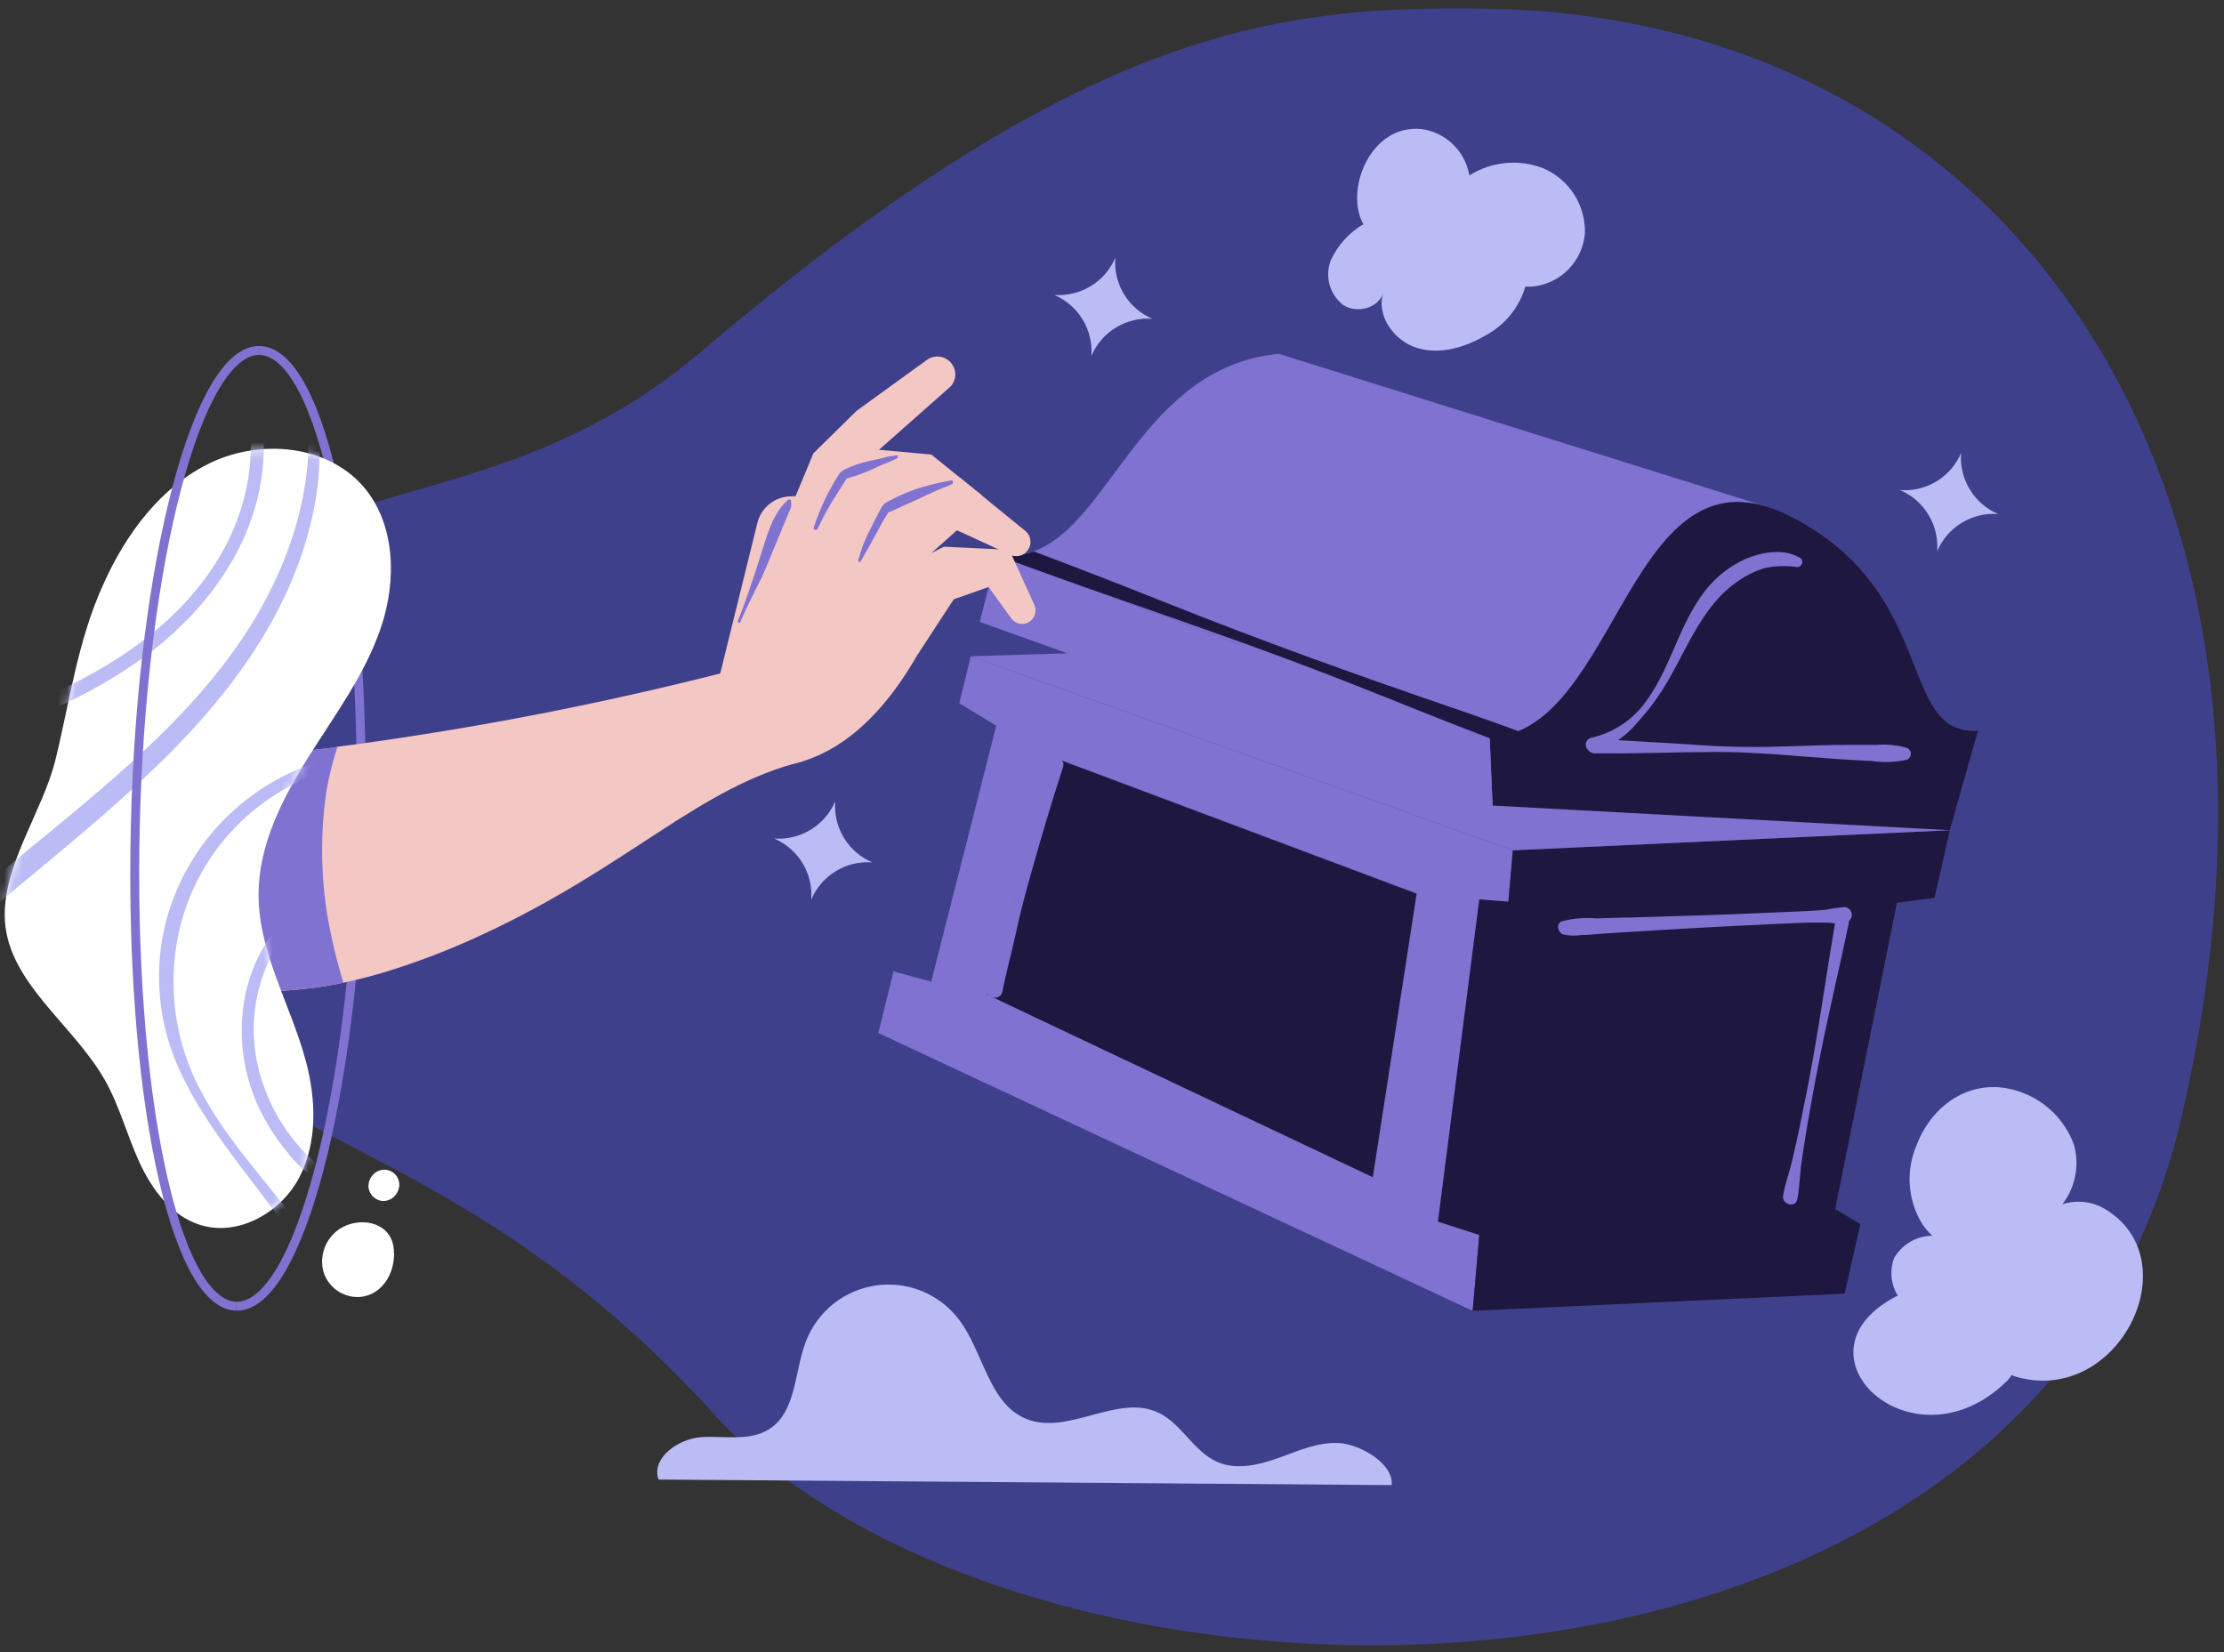<svg width="249" height="185" viewBox="0 0 249 185" fill="none" xmlns="http://www.w3.org/2000/svg">
<rect x="0" y="0" width="249" height="185" fill="#333333" stroke="none"/>
<path d="M15.68 98.82C15.11 44.07 47.26 65.92 78.42 39.44C121.32 2.98 143.02 0.64 166.36 0.97C223.72 1.78 261.27 52.34 244.18 125.35C227.09 198.36 114.18 196.12 79.96 158.35C45.74 120.58 15.97 130.03 15.68 98.82Z" fill="#3F408B"/>
<path d="M155.81 166.27L73.73 165.65C72.87 163.23 75.98 161.06 78.54 160.9C81.1 160.74 83.91 161.39 86.08 160.03C89.2 158.08 88.91 153.55 90.25 150.13C90.888 148.491 91.951 147.052 93.329 145.96C94.708 144.868 96.353 144.163 98.094 143.918C99.836 143.672 101.611 143.895 103.238 144.563C104.865 145.232 106.284 146.321 107.35 147.72C110.14 151.37 110.67 157.16 114.93 158.87C119.58 160.74 125.08 156.04 129.63 158.13C132.29 159.35 133.63 162.53 136.32 163.69C138.48 164.62 140.98 164.01 143.2 163.21C145.42 162.41 147.66 161.4 150.01 161.57C152.36 161.74 156.07 163.92 155.81 166.27Z" fill="#BBBCF5"/>
<path d="M172.78 18.84C171.435 18.317 169.986 18.117 168.55 18.256C167.113 18.395 165.73 18.869 164.51 19.64C164.286 18.32 163.647 17.106 162.687 16.173C161.727 15.24 160.496 14.637 159.17 14.45C153.43 13.85 150.51 21.3 152.64 25.1C151.058 26.042 149.794 27.435 149.01 29.1C148.667 29.964 148.609 30.916 148.844 31.815C149.08 32.715 149.597 33.515 150.32 34.1C151.83 35.16 154.32 34.55 154.87 32.78C154.05 35.35 156.09 38.18 158.67 38.96C161.25 39.74 164.06 38.89 166.38 37.52C167.437 36.95 168.371 36.176 169.126 35.242C169.882 34.308 170.444 33.233 170.78 32.08C171.063 32.11 171.348 32.11 171.63 32.08C173.149 31.918 174.563 31.23 175.626 30.133C176.689 29.037 177.335 27.603 177.45 26.08C177.485 24.545 177.058 23.034 176.226 21.744C175.393 20.453 174.193 19.442 172.78 18.84Z" fill="#BBBCF5"/>
<path d="M224.59 154.72C224.832 154.495 225.044 154.24 225.22 153.96C225.316 154.009 225.417 154.049 225.52 154.08C237.15 157.66 245.41 140.96 235.52 135.27C234.822 134.883 234.051 134.644 233.256 134.568C232.461 134.492 231.659 134.581 230.9 134.83C231.633 133.885 232.131 132.779 232.352 131.604C232.573 130.428 232.51 129.217 232.17 128.07C231.506 126.314 230.354 124.783 228.85 123.658C227.346 122.534 225.553 121.861 223.68 121.72C219.14 121.49 215.88 124.72 214.58 128.22C213.976 129.623 213.715 131.149 213.82 132.673C213.924 134.196 214.39 135.673 215.18 136.98C215.505 137.488 215.899 137.949 216.35 138.35C215.475 138.358 214.617 138.596 213.862 139.04C213.107 139.484 212.483 140.119 212.05 140.88C211.804 141.562 211.714 142.291 211.786 143.013C211.859 143.734 212.093 144.431 212.47 145.05C199.85 151.44 214.05 164.9 224.59 154.72Z" fill="#BBBCF5"/>
<path d="M164.88 146.76L98.34 115.66L100.04 108.75L104.26 109.91L111.54 81.25L107.4 78.73L108.69 73.48L169.38 95.2L164.88 146.76Z" fill="#8072D0"/>
<path d="M153.7 131.8L115.9 113.91L110.44 111.32L118.12 84.87L122.91 86.66L158.61 100.05L153.7 131.8Z" fill="#1E1840"/>
<path d="M212.38 101.08L205.47 135.36L208.29 137.05L206.52 144.84L164.88 146.76L169.38 95.2L218.31 92.95L216.59 100.52L212.38 101.08Z" fill="#1E1840"/>
<path d="M108.69 73.48L157.99 71.93L218.3 92.95L169.38 95.2L108.69 73.48Z" fill="#8072D0"/>
<path d="M198.28 56.88C198.28 56.88 188.19 79.88 171.64 82.42C170.033 82.673 168.399 82.72 166.78 82.56L162.68 81.04L121.62 65.77L111.78 62.11H111.64H111.75C113.095 62.317 114.47 62.183 115.75 61.72C124.42 58.56 127.9 41.1 143.17 39.61L198.28 56.88Z" fill="#8072D0"/>
<path d="M218.3 92.95L167.11 90.19L166.78 82.57C181.38 82.02 182.27 48.57 200.45 57.81C217.17 66.3 212.35 82.39 221.45 81.81L218.3 92.95Z" fill="#1E1840"/>
<path d="M166.78 82.56L111.63 62.05L109.69 69.63L167.11 90.19L166.78 82.56Z" fill="#8072D0"/>
<path d="M172.41 82.72L170.65 83.25C170.25 83.37 169.85 83.53 169.44 83.67C167.19 82.81 164.92 81.94 162.67 81.06L159.67 79.88C154.45 77.78 149.24 75.7 143.97 73.74C136.55 70.98 129.06 68.42 121.59 65.79C118.43 64.67 115.27 63.54 112.12 62.37C111.976 62.329 111.847 62.245 111.75 62.13C113.095 62.337 114.47 62.203 115.75 61.74C120.69 63.6 125.617 65.51 130.53 67.47C141.01 71.66 151.6 75.47 162.29 79.13C165.44 80.2 168.56 81.32 171.68 82.48L172.41 82.72Z" fill="#1E1840"/>
<path d="M169.85 101.03L165.62 100.69L160.99 136.78L168.66 139.24L169.85 101.03Z" fill="#1E1840"/>
<path d="M206.39 101.56C205.718 101.621 205.05 101.721 204.39 101.86C203.73 101.93 203.07 101.95 202.39 101.99C201.07 102.06 199.74 102.12 198.39 102.17C195.783 102.29 193.173 102.393 190.56 102.48C187.947 102.567 185.337 102.647 182.73 102.72C181.4 102.72 180.08 102.8 178.73 102.82C177.427 102.708 176.115 102.819 174.85 103.15C174.15 103.44 174.45 104.45 175.04 104.63C175.698 104.771 176.375 104.791 177.04 104.69C177.7 104.69 178.36 104.6 179.04 104.56C180.36 104.46 181.69 104.38 183.04 104.3C185.61 104.14 188.17 103.99 190.74 103.85C193.31 103.71 195.88 103.58 198.45 103.46L202.45 103.29C203.12 103.29 203.78 103.29 204.45 103.29C204.785 103.302 205.119 103.332 205.45 103.38C204.59 108.38 203.88 113.48 202.98 118.51C202.53 121.05 202.03 123.58 201.5 126.11C201.22 127.41 200.95 128.71 200.64 130C200.33 131.29 199.85 132.56 199.64 133.85C199.45 134.85 201.03 135.31 201.23 134.27C201.48 132.96 201.5 131.59 201.68 130.27C201.86 128.95 202.08 127.62 202.3 126.27C202.73 123.72 203.19 121.18 203.7 118.64C204.7 113.51 205.95 108.41 207 103.28C207.005 103.224 207.005 103.167 207 103.11C207.147 102.994 207.252 102.835 207.301 102.654C207.35 102.474 207.339 102.283 207.271 102.109C207.202 101.935 207.08 101.788 206.921 101.689C206.762 101.59 206.576 101.545 206.39 101.56Z" fill="#8072D0"/>
<path d="M201.34 62.36C199.58 61.36 197.08 61.86 195.34 62.62C193.343 63.542 191.637 64.995 190.41 66.82C187.75 70.62 186.82 75.41 183.9 79.04C182.416 80.861 180.356 82.124 178.06 82.62C177.875 82.69 177.723 82.825 177.632 83.001C177.541 83.176 177.518 83.379 177.567 83.57C177.617 83.761 177.736 83.927 177.901 84.036C178.065 84.145 178.265 84.189 178.46 84.16C180.37 83.58 182.063 82.441 183.32 80.89C184.713 79.366 185.927 77.689 186.94 75.89C189.09 72.1 190.83 67.6 194.58 65.07C195.517 64.406 196.558 63.902 197.66 63.58C198.787 63.359 199.942 63.322 201.08 63.47C201.227 63.505 201.382 63.479 201.511 63.4C201.639 63.32 201.731 63.192 201.765 63.045C201.8 62.898 201.774 62.743 201.695 62.615C201.615 62.486 201.487 62.395 201.34 62.36Z" fill="#8072D0"/>
<path d="M213.48 83.72C212.371 83.413 211.217 83.305 210.07 83.4C208.95 83.4 207.83 83.4 206.71 83.4C204.43 83.4 202.15 83.5 199.88 83.57C197.61 83.64 195.32 83.65 193.04 83.57C190.76 83.49 188.48 83.28 186.2 83.16C183.63 83.04 181.07 82.83 178.5 82.74C178.288 82.74 178.085 82.824 177.935 82.974C177.784 83.124 177.7 83.328 177.7 83.54C177.7 83.752 177.784 83.956 177.935 84.106C178.085 84.256 178.288 84.34 178.5 84.34C183.06 84.4 187.61 84.2 192.17 84.19C196.73 84.18 201.29 84.68 205.84 84.99C207.08 85.08 208.33 85.14 209.57 85.2C210.871 85.394 212.197 85.347 213.48 85.06C213.615 85.007 213.73 84.915 213.812 84.795C213.893 84.676 213.937 84.535 213.937 84.39C213.937 84.246 213.893 84.104 213.812 83.985C213.73 83.865 213.615 83.773 213.48 83.72Z" fill="#8072D0"/>
<path d="M117.35 85.43C116.41 89.67 115.35 93.88 114.22 98.07C113.66 100.15 113.047 102.213 112.38 104.26C111.7 106.34 111.14 108.47 110.38 110.53C109.95 111.68 112 112.24 112.23 111.01C112.63 108.9 113.23 106.83 113.68 104.73C114.13 102.63 114.68 100.46 115.28 98.35C116.45 94.17 117.67 90.01 119.02 85.88C119.38 84.81 117.59 84.33 117.35 85.43Z" fill="#8072D0"/>
<path d="M29.07 39.24C36.07 39.41 41.07 63.5 40.37 93.05C39.67 122.6 33.42 146.41 26.45 146.24" stroke="#8072D0" stroke-miterlimit="10"/>
<path d="M89.97 85.21C78.2 88.12 70.59 96.96 53.97 104.65C50.785 106.14 47.508 107.426 44.16 108.5C42.291 109.106 40.392 109.613 38.47 110.02C36.42 110.458 34.342 110.745 32.25 110.88C30.93 110.988 29.601 110.917 28.3 110.67C25.174 110.123 22.293 108.625 20.05 106.38C17.877 104.235 16.35 101.523 15.642 98.553C14.935 95.583 15.076 92.474 16.05 89.58C16.475 88.3 17.063 87.08 17.8 85.95L37.21 83.72L37.78 83.61L38.27 83.54L39.79 83.34C53.627 81.45 67.345 78.779 80.88 75.34L89.97 85.21Z" fill="#F2C7C4"/>
<path d="M38.45 110.02C36.4 110.458 34.322 110.745 32.23 110.88C30.91 110.988 29.581 110.917 28.28 110.67C25.154 110.123 22.273 108.625 20.03 106.38C17.857 104.235 16.329 101.523 15.622 98.553C14.915 95.583 15.056 92.474 16.03 89.58C16.455 88.3 17.043 87.08 17.78 85.95L37.21 83.72L37.78 83.61C37.264 85.186 36.86 86.797 36.57 88.43C35.869 93.072 35.893 97.795 36.64 102.43C37.078 104.997 37.683 107.532 38.45 110.02Z" fill="#8072D0"/>
<path d="M80.35 76.57L84.79 58.57C84.989 57.73 85.461 56.979 86.133 56.437C86.804 55.894 87.637 55.589 88.5 55.57L93.9 55.47L80.35 76.57Z" fill="#F2C7C4"/>
<path d="M82.61 69.52C83.56 67.17 84.33 64.75 85.11 62.34C85.8 60.22 86.47 57.45 88.25 55.95C88.278 55.928 88.312 55.915 88.347 55.911C88.383 55.907 88.419 55.912 88.451 55.926C88.484 55.94 88.512 55.963 88.533 55.992C88.554 56.021 88.567 56.055 88.57 56.09C88.76 58.42 87.24 60.86 86.22 62.84C85.06 65.08 83.88 67.32 82.89 69.64C82.882 69.658 82.871 69.675 82.856 69.689C82.842 69.703 82.825 69.714 82.807 69.721C82.788 69.729 82.768 69.733 82.748 69.732C82.728 69.732 82.709 69.728 82.69 69.72C82.672 69.712 82.655 69.701 82.641 69.686C82.627 69.672 82.616 69.655 82.609 69.637C82.601 69.618 82.597 69.598 82.598 69.578C82.598 69.558 82.602 69.538 82.61 69.52Z" fill="#8072D0"/>
<path d="M80.88 75.32L91.08 50.72L102.68 73.38C98.39 80.84 89.86 90.88 75.57 83.06L80.88 75.32Z" fill="#F2C7C4"/>
<path d="M92.38 62.41L107.46 53.47L114.83 59.47C115.121 59.724 115.311 60.075 115.362 60.457C115.414 60.84 115.324 61.228 115.11 61.55C114.886 61.893 114.539 62.136 114.14 62.229C113.742 62.322 113.323 62.258 112.97 62.05L107.14 59.37L103.77 62.37L99.16 71.37L92.38 62.41Z" fill="#F2C7C4"/>
<path d="M102.68 73.38L106.78 67.1L110.68 65.72L113.22 69.23C113.429 69.516 113.731 69.721 114.075 69.806C114.418 69.892 114.781 69.855 115.1 69.7C115.445 69.529 115.711 69.233 115.845 68.873C115.978 68.512 115.97 68.114 115.82 67.76L113.01 61.56L105.67 61.21L99.45 64.35L96.11 68.62L102.68 73.38Z" fill="#F2C7C4"/>
<path d="M91.07 50.75L95.94 45.96L98.23 50.34L104.27 50.89L109.94 55.47L94.6 62.87L91.07 50.75Z" fill="#F2C7C4"/>
<path d="M95.94 45.97L103.77 40.3C104.159 40.017 104.637 39.883 105.116 39.923C105.595 39.964 106.044 40.176 106.38 40.52C106.736 40.882 106.941 41.364 106.954 41.871C106.967 42.378 106.787 42.871 106.45 43.25L96.39 52.15L95.94 45.97Z" fill="#F2C7C4"/>
<path d="M100.38 51.34C99.93 51.54 99.5 51.76 99.03 51.93C98.56 52.1 98.1 52.33 97.63 52.56C96.721 52.974 95.777 53.309 94.81 53.56C94.23 54.49 93.62 55.39 93.06 56.33C92.5 57.27 92 58.23 91.52 59.21C91.4 59.47 91.03 59.29 91.12 59.03C91.819 56.879 92.801 54.831 94.04 52.94C94.093 52.865 94.171 52.812 94.26 52.79C94.317 52.71 94.392 52.644 94.48 52.6C95.405 52.148 96.382 51.812 97.39 51.6C97.87 51.49 98.34 51.4 98.82 51.28C99.066 51.2 99.316 51.137 99.57 51.09C99.82 51.09 100.08 51.03 100.34 50.98C100.6 50.93 100.57 51.26 100.38 51.34Z" fill="#8072D0"/>
<path d="M106.55 54.23C105.3 54.73 104.09 55.23 102.88 55.84C102.28 56.12 101.68 56.37 101.08 56.65L100.18 57.06C99.96 57.186 99.725 57.283 99.48 57.35C99.36 57.56 99.21 57.75 99.08 57.97L98.72 58.6C98.45 59.08 98.19 59.6 97.93 60.04C97.67 60.48 97.44 60.97 97.18 61.43C96.92 61.89 96.61 62.37 96.35 62.86C96.33 62.889 96.301 62.911 96.267 62.92C96.233 62.93 96.197 62.928 96.165 62.913C96.132 62.899 96.106 62.874 96.091 62.842C96.075 62.81 96.072 62.774 96.08 62.74C96.26 62.19 96.4 61.64 96.6 61.11C96.8 60.58 97 60.11 97.23 59.66C97.46 59.21 97.7 58.72 97.94 58.25C98.18 57.78 98.44 57.25 98.73 56.75C98.747 56.727 98.768 56.707 98.79 56.69C98.97 56.34 99.31 56.22 99.64 56.04C99.97 55.86 100.22 55.73 100.52 55.59C101.152 55.288 101.799 55.021 102.46 54.79C103.767 54.361 105.104 54.026 106.46 53.79C106.68 53.72 106.81 54.13 106.55 54.23Z" fill="#8072D0"/>
<path d="M11.61 65.32C14.14 59.72 18.03 54.45 23.61 51.8C29.19 49.15 36.53 49.8 40.61 54.39C44.28 58.58 44.44 64.92 42.67 70.2C40.9 75.48 37.51 80.02 34.55 84.73C31.59 89.44 28.93 94.65 28.95 100.21C28.95 106.68 32.57 112.54 34.24 118.79C35.39 123.1 35.57 127.89 33.5 131.84C31.43 135.79 26.63 138.49 22.38 137.13C19.2 136.13 17.01 133.18 15.61 130.13C14.21 127.08 13.38 123.81 11.73 120.9C8.09 114.51 0.51 109.76 0.53 102.41C0.53 96.55 4.74 90.84 6.18 85.19C7.83 78.46 8.68 71.72 11.61 65.32Z" fill="white"/>
<mask id="mask0_13_925" style="mask-type:luminance" maskUnits="userSpaceOnUse" x="0" y="50" width="44" height="88">
<path d="M11.61 65.32C14.14 59.72 18.03 54.45 23.61 51.8C29.19 49.15 36.53 49.8 40.61 54.39C44.28 58.58 44.44 64.92 42.67 70.2C40.9 75.48 37.51 80.02 34.55 84.73C31.59 89.44 28.93 94.65 28.95 100.21C28.95 106.68 32.57 112.54 34.24 118.79C35.39 123.1 35.57 127.89 33.5 131.84C31.43 135.79 26.63 138.49 22.38 137.13C19.2 136.13 17.01 133.18 15.61 130.13C14.21 127.08 13.38 123.81 11.73 120.9C8.09 114.51 0.51 109.76 0.53 102.41C0.53 96.55 4.74 90.84 6.18 85.19C7.83 78.46 8.68 71.72 11.61 65.32Z" fill="white"/>
</mask>
<g mask="url(#mask0_13_925)">
<path d="M29.52 50.72C29.71 46.174 28.419 41.689 25.84 37.94C25.73 37.815 25.578 37.735 25.412 37.715C25.246 37.694 25.079 37.736 24.942 37.831C24.805 37.926 24.708 38.068 24.669 38.23C24.63 38.392 24.651 38.563 24.73 38.71C29.35 45.32 28.9 54.25 25.23 61.17C20.9 69.34 12.82 74.72 4.51 78.24C-0.41 80.32 -5.54 81.7 -10.55 83.53C-10.716 83.588 -10.851 83.71 -10.928 83.869C-11.003 84.027 -11.013 84.209 -10.955 84.375C-10.897 84.541 -10.775 84.677 -10.616 84.752C-10.458 84.829 -10.276 84.838 -10.11 84.78C-5.256 83.599 -0.502 82.041 4.11 80.12C8.637 78.339 12.908 75.965 16.81 73.06C23.89 67.62 29.25 59.83 29.52 50.72Z" fill="#BBBCF5"/>
<path d="M34.88 58.19C36.164 52.868 36.096 47.309 34.68 42.02C34.52 41.42 33.68 41.74 33.79 42.33C36.04 51.88 33.16 61.88 28.07 70.03C22.28 79.3 13.68 86.46 5.35 93.35C0.454 97.23 -4.195 101.411 -8.57 105.87C-9.28 106.63 -8.12 107.98 -7.32 107.26C1.13 99.68 10.31 92.91 18.4 84.94C25.92 77.52 32.48 68.65 34.88 58.19Z" fill="#BBBCF5"/>
<path d="M38.91 146.39C35.32 137.19 27.12 130.86 22.54 122.24C20.103 117.739 19.058 112.616 19.54 107.52C20.021 102.05 22.325 96.899 26.082 92.894C29.839 88.888 34.831 86.26 40.26 85.43C40.97 85.33 40.91 84.23 40.19 84.32C34.956 84.96 30.048 87.204 26.14 90.743C22.231 94.283 19.514 98.945 18.36 104.09C17.231 109.347 17.827 114.828 20.06 119.72C22.14 124.31 25.23 128.39 28.28 132.37C31.78 136.95 35.28 141.52 37.64 146.82C37.98 147.62 39.23 147.21 38.91 146.39Z" fill="#BBBCF5"/>
<path d="M36.17 131.09C35.43 130.23 34.53 129.5 33.76 128.66C32.95 127.777 32.22 126.823 31.58 125.81C30.336 123.851 29.427 121.698 28.89 119.44C27.851 114.989 28.511 110.31 30.74 106.32C32.003 104.044 33.755 102.077 35.87 100.56C36.33 100.23 35.87 99.44 35.36 99.76C31.296 102.459 28.456 106.646 27.45 111.42C26.476 116.323 27.341 121.414 29.88 125.72C30.576 126.941 31.386 128.092 32.3 129.16C33.18 130.31 34.265 131.286 35.5 132.04C36.15 132.36 36.62 131.6 36.17 131.09Z" fill="#BBBCF5"/>
</g>
<path d="M38.01 137.6C37.261 138.104 36.685 138.826 36.359 139.669C36.034 140.511 35.975 141.433 36.19 142.31C36.438 143.18 36.973 143.941 37.709 144.467C38.444 144.994 39.337 145.256 40.24 145.21C43.07 145 44.5 142 44.03 139.45C43.51 136.72 40.15 136.19 38.01 137.6Z" fill="white"/>
<path d="M42.08 131.25C41.789 131.443 41.558 131.714 41.415 132.033C41.272 132.352 41.221 132.704 41.27 133.05C41.339 133.413 41.521 133.746 41.791 133.999C42.06 134.252 42.403 134.414 42.77 134.46C43.138 134.488 43.506 134.399 43.822 134.207C44.137 134.016 44.385 133.73 44.53 133.39C44.697 133.057 44.749 132.678 44.677 132.313C44.605 131.948 44.414 131.616 44.133 131.371C43.853 131.127 43.499 130.982 43.127 130.96C42.756 130.938 42.387 131.04 42.08 131.25Z" fill="white"/>
<path d="M26.45 146.24C19.45 146.07 14.45 121.98 15.15 92.43C15.85 62.88 22.15 39.07 29.07 39.24" stroke="#8072D0" stroke-miterlimit="10"/>
<path d="M124.87 28.86C124.76 30.29 125.101 31.718 125.846 32.943C126.59 34.168 127.701 35.129 129.02 35.69C127.59 35.582 126.161 35.926 124.936 36.672C123.711 37.418 122.751 38.53 122.19 39.85C122.298 38.42 121.954 36.991 121.208 35.766C120.462 34.541 119.35 33.581 118.03 33.02C119.462 33.127 120.891 32.783 122.117 32.037C123.344 31.291 124.306 30.18 124.87 28.86Z" fill="#BBBCF5"/>
<path d="M219.56 50.72C219.452 52.151 219.796 53.579 220.542 54.804C221.288 56.029 222.4 56.989 223.72 57.55C222.29 57.442 220.861 57.786 219.636 58.532C218.411 59.278 217.451 60.39 216.89 61.71C216.997 60.279 216.653 58.849 215.907 57.623C215.161 56.396 214.05 55.434 212.73 54.87C214.16 54.98 215.588 54.639 216.813 53.894C218.038 53.15 218.999 52.04 219.56 50.72Z" fill="#BBBCF5"/>
<path d="M93.51 89.72C93.4 91.15 93.741 92.578 94.486 93.803C95.23 95.028 96.341 95.989 97.66 96.55C96.23 96.442 94.801 96.786 93.576 97.532C92.351 98.278 91.391 99.39 90.83 100.71C90.938 99.28 90.594 97.851 89.848 96.626C89.102 95.401 87.99 94.441 86.67 93.88C88.102 93.989 89.532 93.645 90.759 92.899C91.986 92.153 92.948 91.041 93.51 89.72Z" fill="#BBBCF5"/>
</svg>
